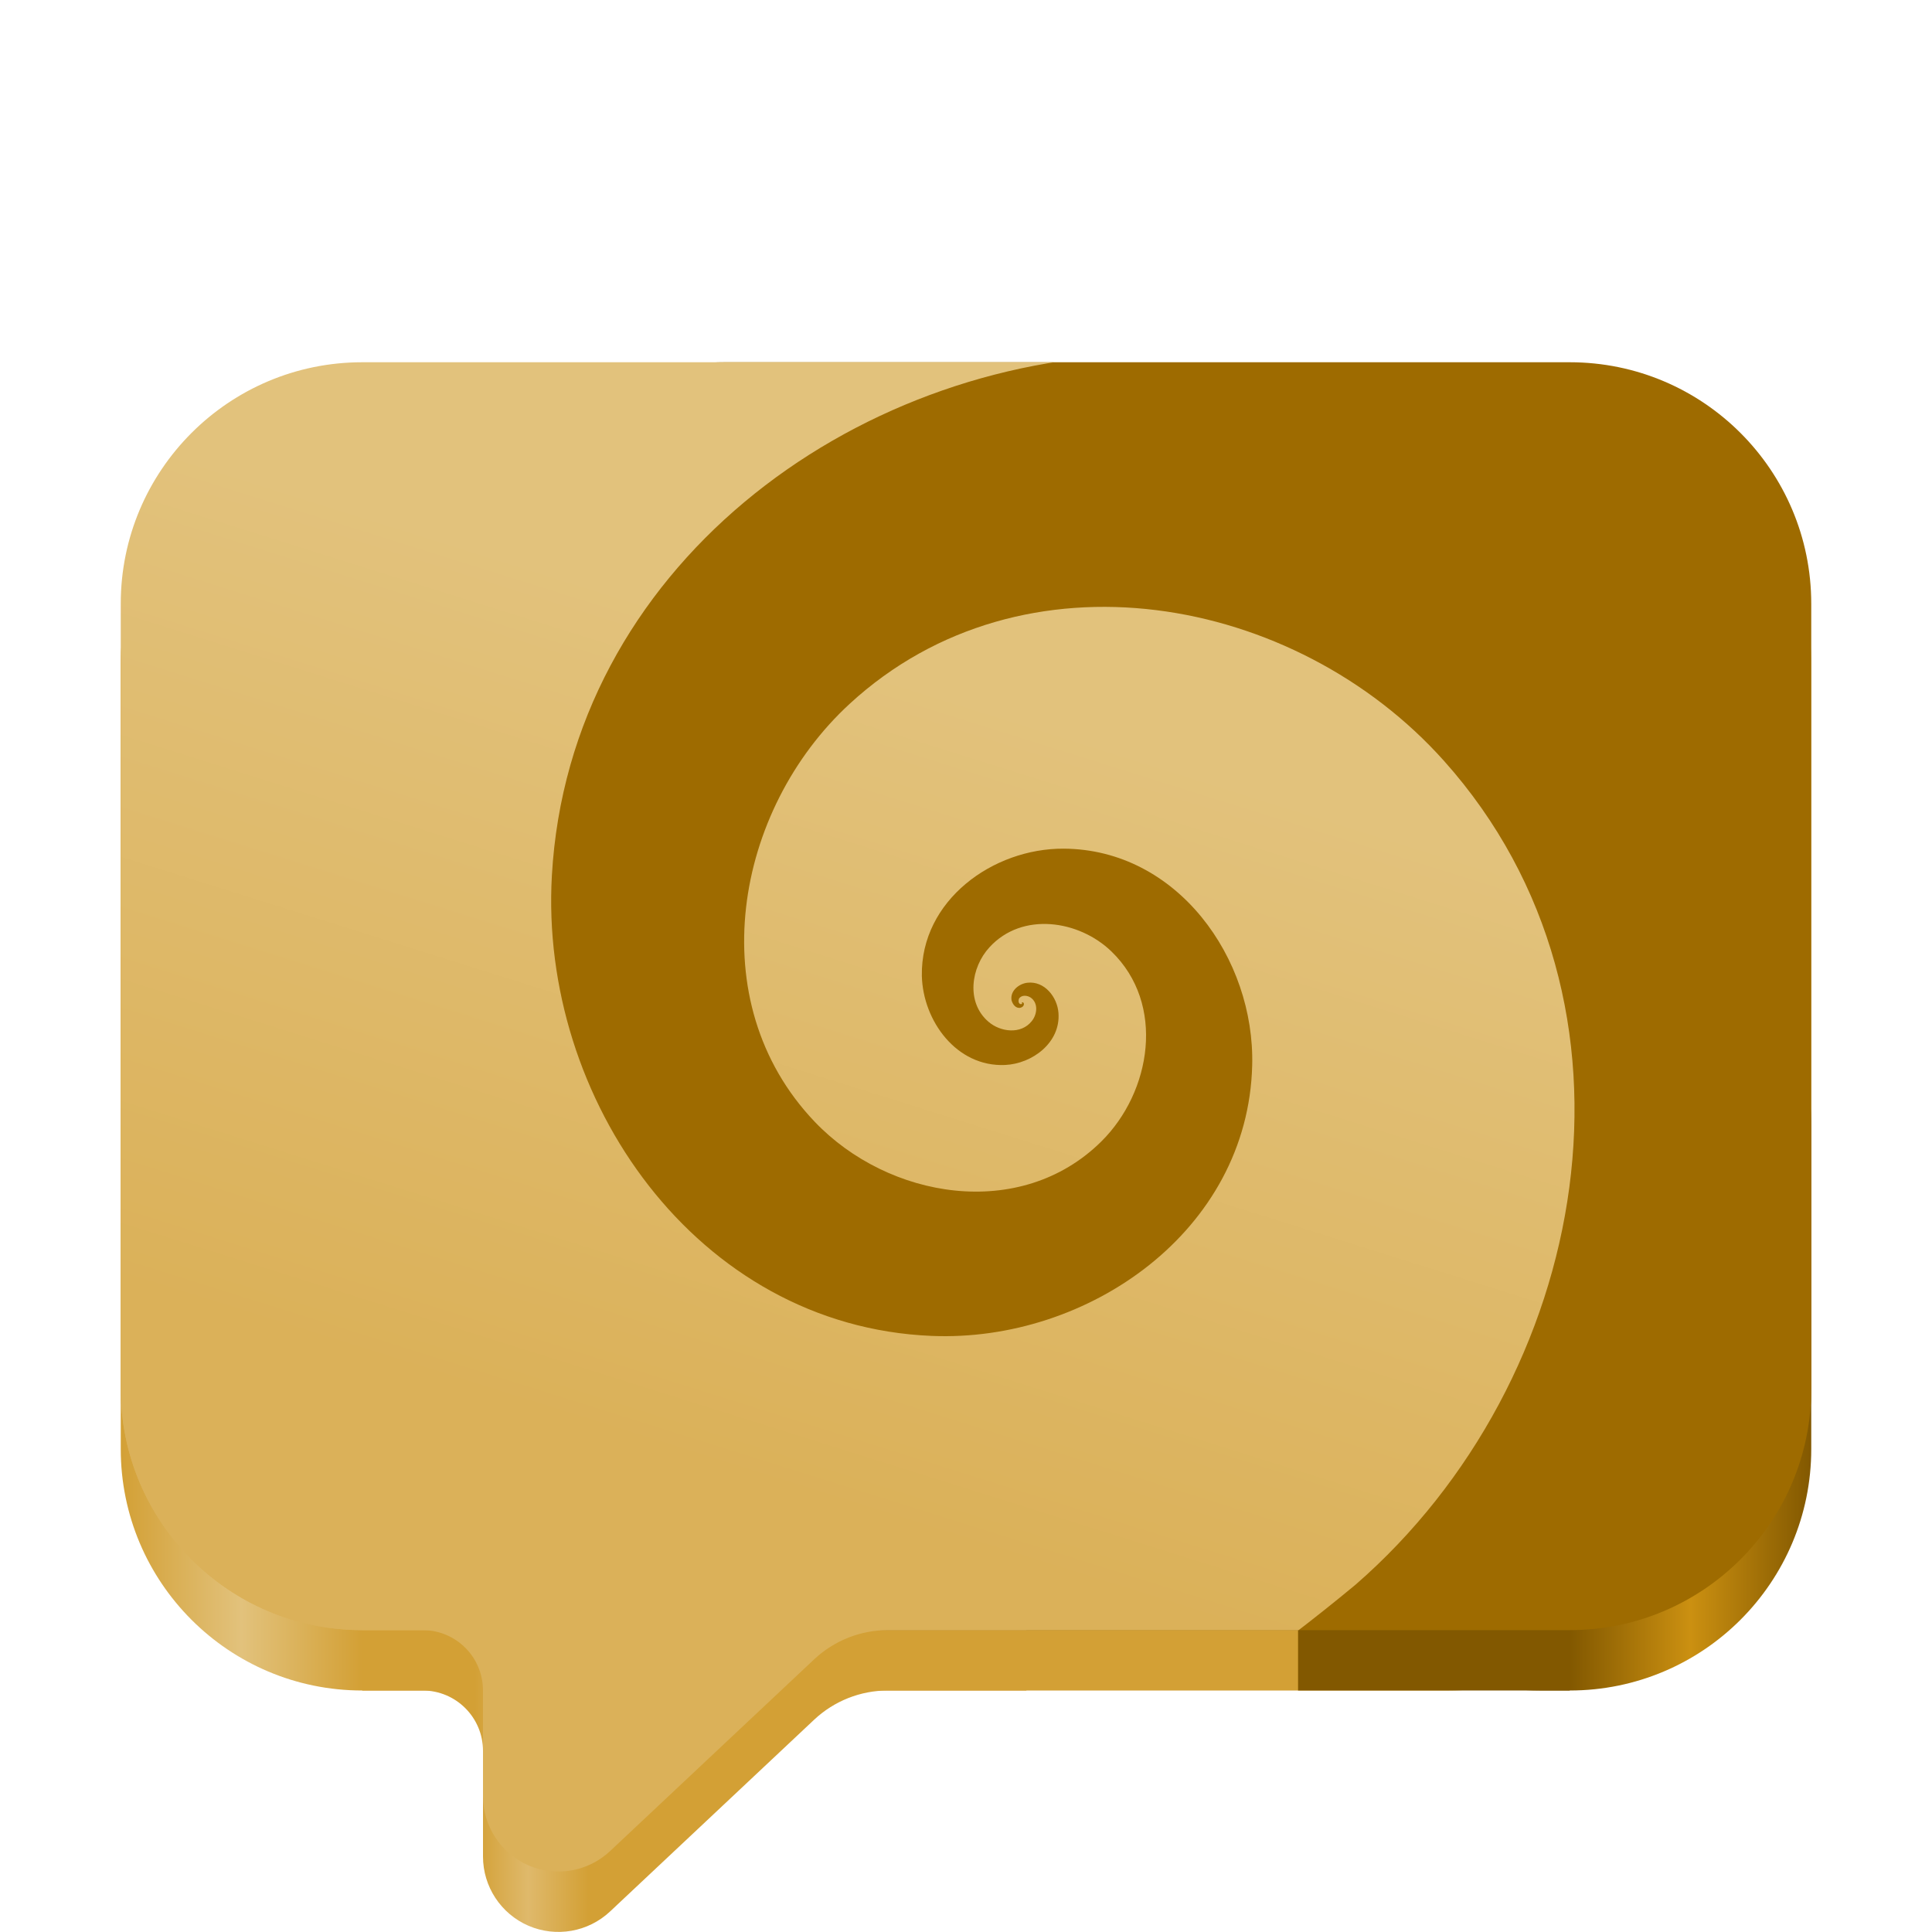 <?xml version="1.0" encoding="UTF-8"?>
<svg height="128px" viewBox="0 0 128 128" width="128px" xmlns="http://www.w3.org/2000/svg" xmlns:xlink="http://www.w3.org/1999/xlink">
    <linearGradient id="a" gradientUnits="userSpaceOnUse" x1="8" x2="58" y1="70" y2="70">
        <stop offset="0" stop-color="#d3a035"/>
        <stop offset="0.16" stop-color="#e2c27c"/>
        <stop offset="0.32" stop-color="#d3a035"/>
        <stop offset="1" stop-color="#d3a035"/>
    </linearGradient>
    <linearGradient id="b" gradientUnits="userSpaceOnUse" x1="31.463" x2="39" y1="113.997" y2="113.997">
        <stop offset="0" stop-color="#d3a035"/>
        <stop offset="0.469" stop-color="#dfb96b"/>
        <stop offset="1" stop-color="#d3a035"/>
    </linearGradient>
    <linearGradient id="c" gradientUnits="userSpaceOnUse" x1="104" x2="120" y1="84" y2="84">
        <stop offset="0" stop-color="#825800"/>
        <stop offset="0.5" stop-color="#cb9011"/>
        <stop offset="1" stop-color="#825800"/>
    </linearGradient>
    <clipPath id="d">
        <path d="m 8 24 h 97 v 84 h -97 z m 0 0"/>
    </clipPath>
    <clipPath id="e">
        <path d="m 24 24 h 80 c 8.836 0 16 7.164 16 16 v 52 c 0 8.836 -7.164 16 -16 16 h -80 c -8.836 0 -16 -7.164 -16 -16 v -52 c 0 -8.836 7.164 -16 16 -16 z m 0 0"/>
    </clipPath>
    <linearGradient id="f" gradientUnits="userSpaceOnUse" x1="55.608" x2="71.784" y1="100" y2="48.533">
        <stop offset="0" stop-color="#dbb159"/>
        <stop offset="1" stop-color="#e2c27c"/>
    </linearGradient>
    <filter id="g" height="100%" width="100%" x="0%" y="0%">
        <feColorMatrix in="SourceGraphic" type="matrix" values="0 0 0 0 1 0 0 0 0 1 0 0 0 0 1 0 0 0 1 0"/>
    </filter>
    <mask id="h">
        <g filter="url(#g)">
            <rect fill-opacity="0.35" height="128" width="128"/>
        </g>
    </mask>
    <clipPath id="i">
        <rect height="152" width="192"/>
    </clipPath>
    <path d="m 24 28 h 72 c 8.836 0 16 7.164 16 16 v 52 c 0 8.836 -7.164 16 -16 16 h -72 c -8.836 0 -16 -7.164 -16 -16 v -52 c 0 -8.836 7.164 -16 16 -16 z m 0 0" fill="url(#a)"/>
    <path d="m 24 28 h 80 c 8.836 0 16 7.164 16 16 v 48 c 0 8.836 -7.164 16 -16 16 h -80 c -8.836 0 -16 -7.164 -16 -16 v -48 c 0 -8.836 7.164 -16 16 -16 z m 0 0" fill="#dbb159"/>
    <path d="m 24 100 v 12 h 4 c 2.211 0 4 1.789 4 4 v 7 c 0 1.992 1.184 3.793 3.012 4.586 c 1.828 0.789 3.953 0.418 5.406 -0.945 l 13.523 -12.707 c 1.324 -1.242 3.07 -1.934 4.883 -1.934 h 9.176 v -12 z m 0 0" fill="url(#b)" fill-rule="evenodd"/>
    <path d="m 102 58.566 h 2 c 8.836 0 16 7.164 16 16 v 21.434 c 0 8.836 -7.164 16 -16 16 h -2 c -8.836 0 -16 -7.164 -16 -16 v -21.434 c 0 -8.836 7.164 -16 16 -16 z m 0 0" fill="url(#c)"/>
    <path d="m 86 87 h 18 v 25 h -18 z m 0 0" fill="#825800"/>
    <path d="m 48 24 h 56 c 8.836 0 16 7.164 16 16 v 52 c 0 8.836 -7.164 16 -16 16 h -56 c -8.836 0 -16 -7.164 -16 -16 v -52 c 0 -8.836 7.164 -16 16 -16 z m 0 0" fill="#9e6b00"/>
    <g clip-path="url(#d)">
        <g clip-path="url(#e)">
            <path d="m 78.805 16.023 l 0.527 2.461 c -1.207 -0.082 -2.418 4.965 -3.621 4.988 c -19.336 0.371 -38.004 14.23 -39.148 34.547 c -0.836 14.762 9.57 29.84 25.156 30.488 c 10.371 0.434 20.969 -6.957 21.242 -17.926 c 0.18 -7.078 -4.953 -14.312 -12.488 -14.355 c -4.684 -0.027 -9.484 3.426 -9.398 8.43 c 0.074 2.98 2.301 6.043 5.512 5.902 c 1.812 -0.082 3.691 -1.488 3.539 -3.453 c -0.078 -1.043 -0.922 -2.129 -2.062 -1.996 c -0.562 0.066 -1.148 0.539 -1.047 1.156 c 0.07 0.273 0.285 0.57 0.598 0.5 c 0.121 -0.031 0.25 -0.145 0.215 -0.281 c 0 -0.043 -0.07 -0.094 -0.113 -0.074 c 0 0.004 -0.07 0.023 0 0.035 v 0.008 v -0.004 v 0.035 c 0 0.051 -0.094 0.051 -0.137 0.031 c -0.121 -0.066 -0.113 -0.242 -0.07 -0.348 c 0.164 -0.266 0.543 -0.23 0.777 -0.074 c 0.52 0.367 0.43 1.117 0.07 1.559 c -0.711 0.898 -2.074 0.727 -2.867 0.043 c -1.5 -1.281 -1.168 -3.602 0.07 -4.941 c 2.168 -2.367 5.93 -1.793 8.074 0.281 c 3.602 3.477 2.652 9.309 -0.676 12.598 c -5.359 5.293 -14.109 3.801 -18.992 -1.324 c -7.57 -7.953 -5.305 -20.664 2.336 -27.688 c 11.48 -10.551 29.508 -7.242 39.363 3.785 c 14.414 16.121 9.688 41.066 -5.855 54.582 c -11.121 9.227 -22.246 15.43 -32.949 19.438 c -13.059 75.445 -75.23 6.836 -81.039 -4.195 l 0.285 -105.055 z m 0 0" fill="url(#f)"/>
        </g>
    </g>
    <path d="m 24 106 v 2 h 4 c 2.211 0 4 1.789 4 4 v 7 c 0 1.992 1.184 3.793 3.012 4.586 c 1.828 0.789 3.953 0.418 5.406 -0.945 l 13.523 -12.707 c 1.324 -1.242 3.07 -1.934 4.883 -1.934 h 9.176 v -2 z m 0 0" fill="#dbb159" fill-rule="evenodd"/>
    <g clip-path="url(#i)" mask="url(#h)" transform="matrix(1 0 0 1 -8 -16)">
        <path d="m 173 17 h 8 c 1.656 0 3 1.344 3 3 v 7 c 0 1.656 -1.344 3 -3 3 h -8 c -1.656 0 -3 -1.344 -3 -3 v -7 c 0 -1.656 1.344 -3 3 -3 z m 0 0" fill="#241f31"/>
    </g>
</svg>
